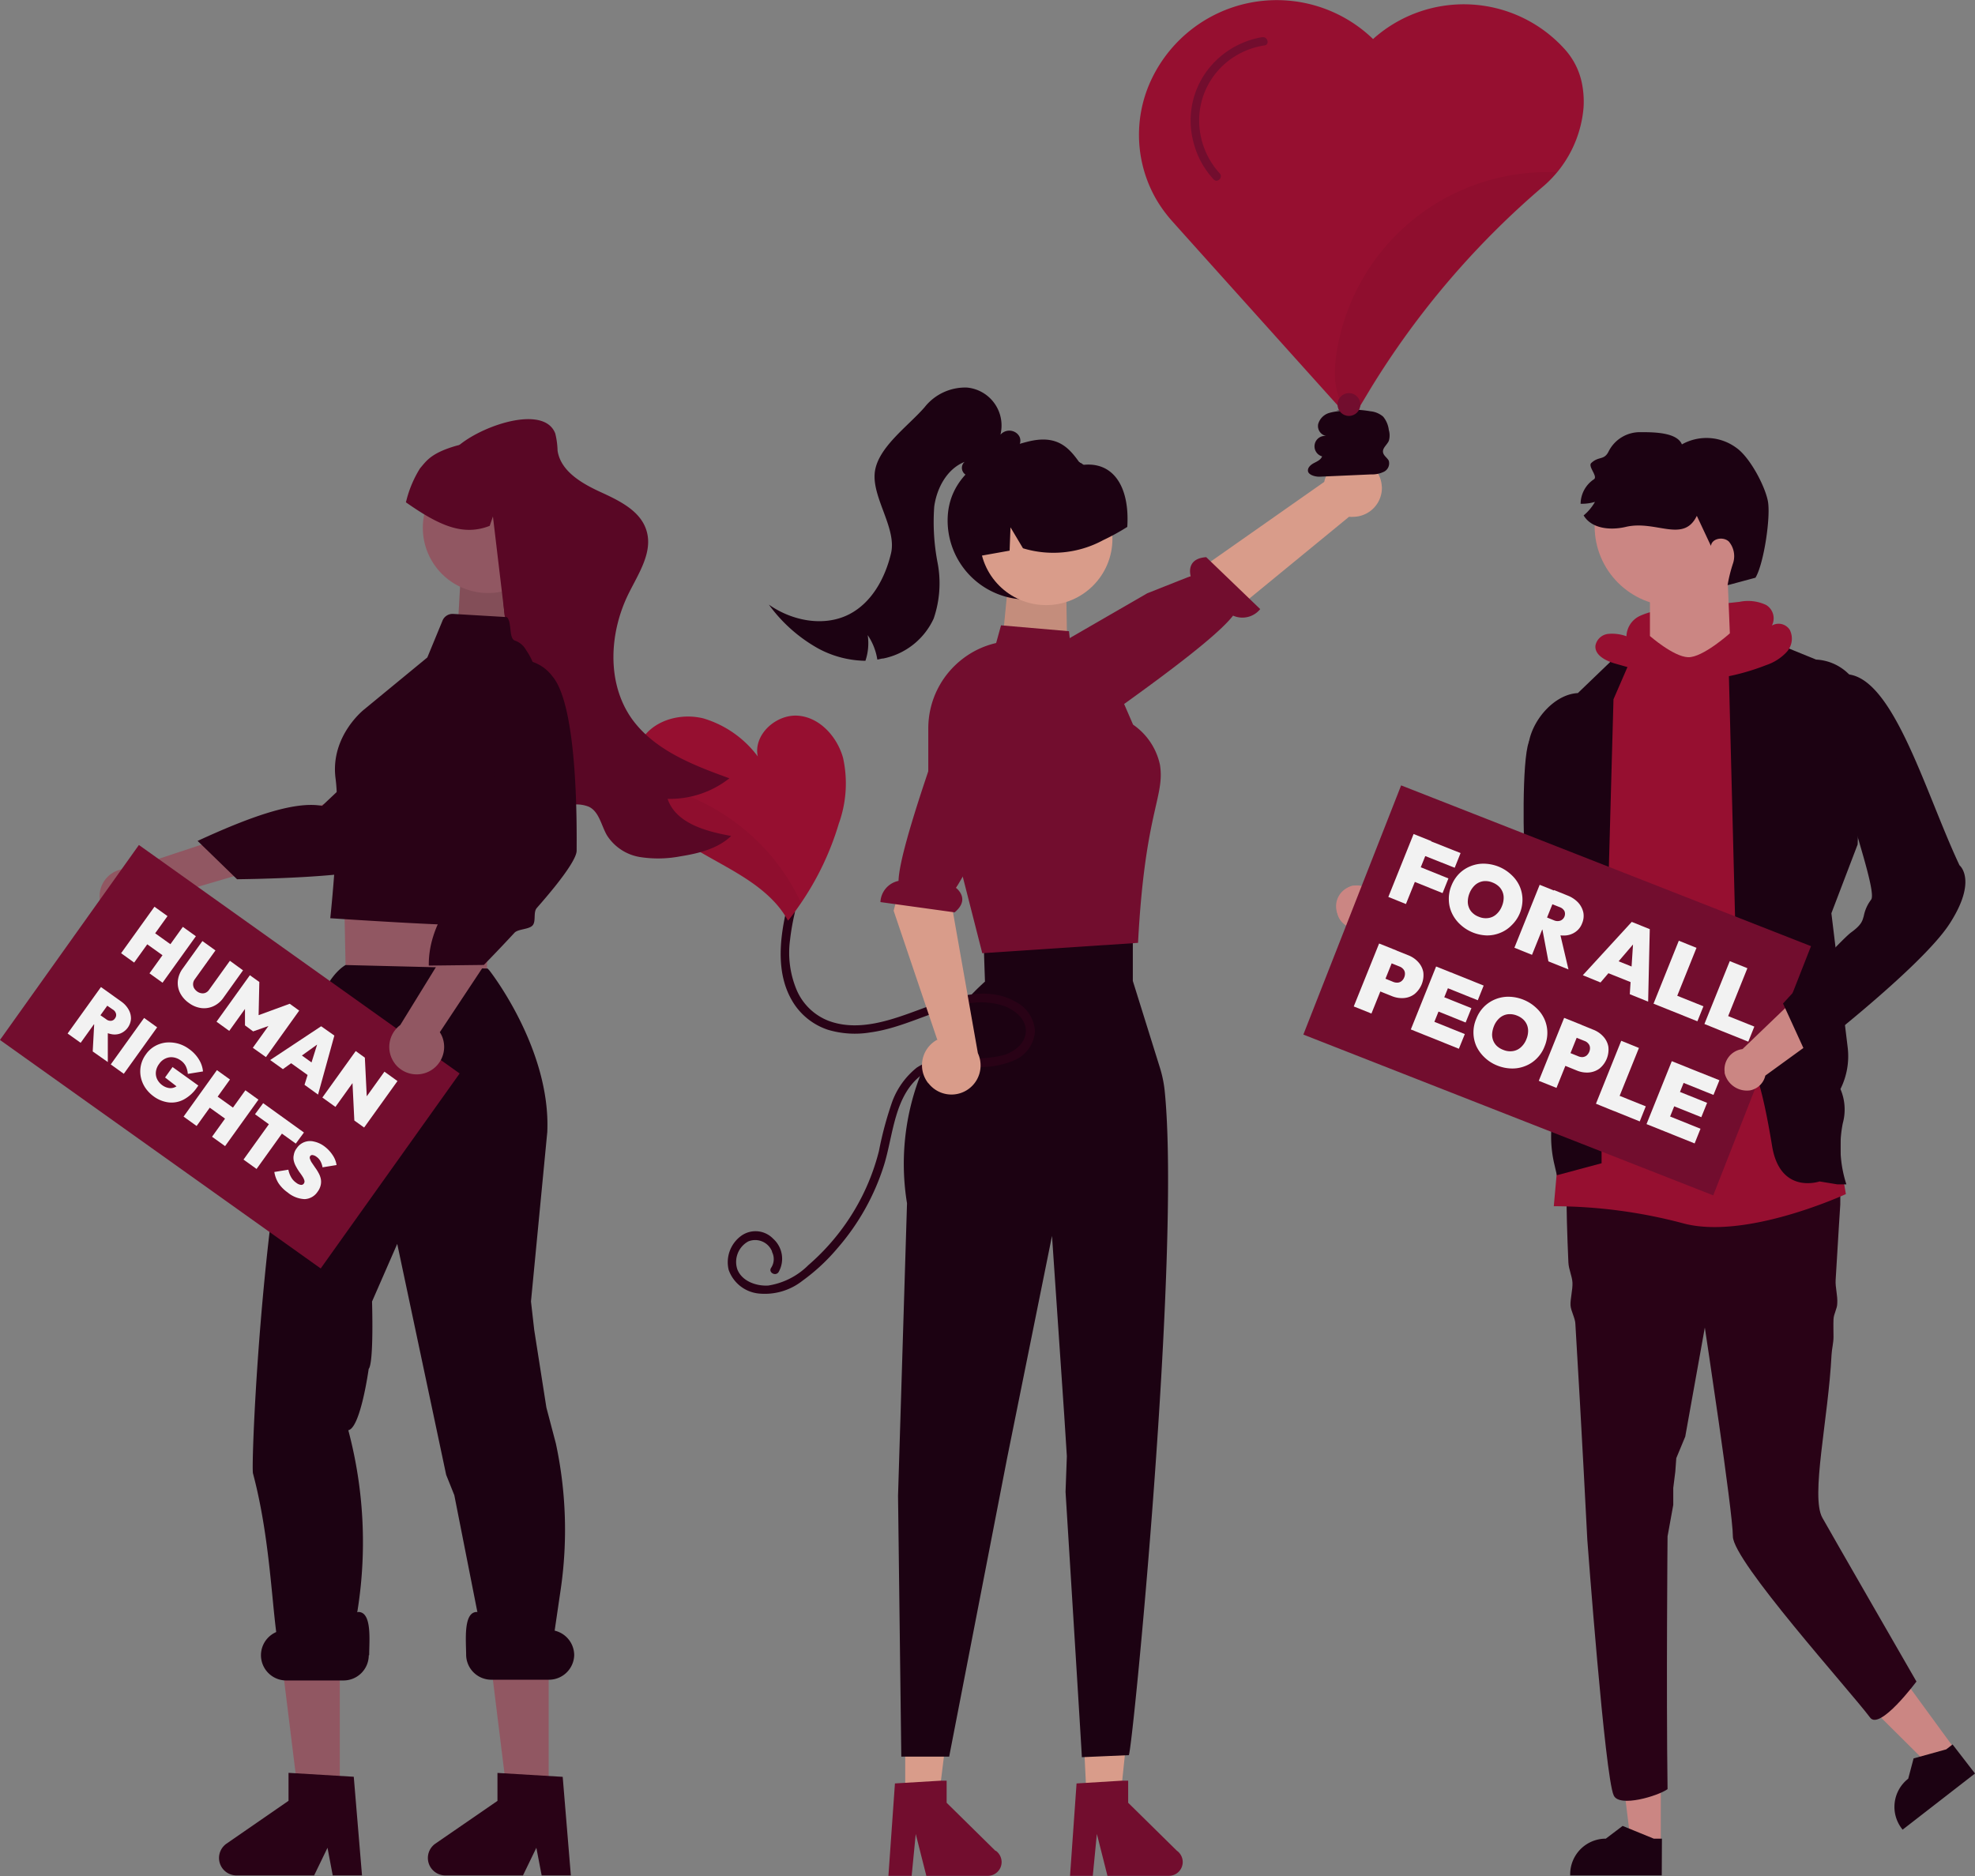 <svg xmlns="http://www.w3.org/2000/svg" viewBox="0 0 242.18 230.08"><rect x="0" y="0" width="242.18" height="230.08" fill="#808080" stroke="none"/><defs><style>.cls-1{fill:#d99c8a;}.cls-2{isolation:isolate;opacity:0.1;}.cls-3{fill:#960f30;}.cls-4{fill:#720d2e;}.cls-5{fill:#1c0212;}.cls-6{fill:#e6e6e6;}.cls-7{fill:#290216;}.cls-8{opacity:0.05;}.cls-9{fill:#915762;}.cls-10{fill:#590725;}.cls-11{fill:#cb8683;}.cls-12{fill:#f2f2f2;}</style></defs><g id="Laag_2" data-name="Laag 2"><g id="Laag_1-2" data-name="Laag 1"><g id="Group_40" data-name="Group 40"><path id="Path_453" data-name="Path 453" class="cls-1" d="M130.83,78l-7.76-.83.44-4.51h7.24Z"/><path id="Path_454" data-name="Path 454" class="cls-2" d="M130.83,78l-7.76-.83.44-4.51h7.24Z"/><path id="Path_455" data-name="Path 455" class="cls-3" d="M194,10.32a8.81,8.81,0,0,0-2-4.14,16.66,16.66,0,0,0-23.49-1.52h0l-.14.13a17,17,0,0,0-27.32,5.26,15.86,15.86,0,0,0,.71,14.36,16.65,16.65,0,0,0,2,2.74c.77.88,21.49,23.93,21.7,24.16a.27.27,0,0,0,.2.09h.07a.31.31,0,0,0,.16-.12l.11-.18.13-.22,1.92-3.2a103.7,103.7,0,0,1,21.3-24.92,14.3,14.3,0,0,0,4.83-9.58A11.33,11.33,0,0,0,194,10.32Z"/><path id="Path_456" data-name="Path 456" class="cls-1" d="M120.31,106.12l-1.08,2.51,1.76,8.9,18-2.5-.14-10.85-.36-2.38Z"/><path id="Path_457" data-name="Path 457" class="cls-1" d="M111,221.46h4l1.89-15.28H111Z"/><path id="Path_458" data-name="Path 458" class="cls-4" d="M122.08,227l-6-5.91v-2.71l-.7,0-4.34.26-1.3.08-.8,11.33h2.85l.5-5.13,1.3,5.13h7.54a1.69,1.69,0,0,0,1.69-1.69,1.73,1.73,0,0,0-.73-1.4Z"/><path id="Path_459" data-name="Path 459" class="cls-1" d="M133.29,221.46h4l2.33-22.5-7.45-.44Z"/><path id="Path_460" data-name="Path 460" class="cls-4" d="M144.34,227l-6-5.91v-2.71l-.76,0-4.41.27-1.16.07-.8,11.33H134l.5-5.14,1.3,5.14h7.53a1.7,1.7,0,0,0,1.7-1.7,1.72,1.72,0,0,0-.73-1.39Z"/><path id="Path_461" data-name="Path 461" class="cls-5" d="M110.12,183.44l.39-12.69.71-23.18h0a30.06,30.06,0,0,1,9.56-27.19,0,0,0,0,0,0,0l-.12-3.54s0,0,0,0L138.91,115s0,4.66,0,0l0,5.3h0L142.25,131a14.65,14.65,0,0,1,.56,2.71h0c2.05,20-4,81.68-4.4,81.54l-5.75.25c0-.42-2-32.54-2-32.54l.16-4.38h0l-.32-5L129,151.57s0,0,0,0a0,0,0,0,0,0,0l-5.5,27.23-7.11,36.63h-5.87"/><path id="Path_462" data-name="Path 462" class="cls-5" d="M116.2,63.84a9.69,9.69,0,1,0,16.67-6.73l-.05,0-.23-.24h0a2,2,0,0,1-.31-.27c-1.31-1.83-2.79-3.36-6.39-2.4C120.72,55.52,116.2,58.48,116.2,63.84Z"/><path id="Path_463" data-name="Path 463" class="cls-1" d="M169.45,59.69a3.55,3.55,0,0,1-3.4,3.69,4.42,4.42,0,0,1-.63,0l-25,20.51-3.81-6.71L162.38,59.1a3.57,3.57,0,0,1,7.06.59Z"/><path id="Path_464" data-name="Path 464" class="cls-4" d="M129.87,89.92s.81,1.69,4-.71c2.54-1.92,14.64-10.21,17.33-13.71a2.81,2.81,0,0,0,3.33-.8l-6.62-6.37c-2.07.14-2.1,1.53-1.91,2.32l-5.32,2.11-13.84,8,2.44,8Z"/><circle id="Ellipse_91" data-name="Ellipse 91" class="cls-1" cx="128.28" cy="66.08" r="8.13"/><path id="Path_465" data-name="Path 465" class="cls-4" d="M139.55,115.63c.84-16.12,3.3-17.87,2.69-21.82a8,8,0,0,0-3.3-4.94l-1.1-2.54-1.62-3.76-4.73-2.82-.3-1.34-.11-1-8.33-.72-.6,2.17h0a10.58,10.58,0,0,0-4.07,1.91,10.73,10.73,0,0,0-4.25,8.57l0,5.27v1.49l4.08,11,.15.43,2.39,9.37"/><path id="Path_466" data-name="Path 466" class="cls-6" d="M138.72,112.23l0,0"/><path id="Path_467" data-name="Path 467" class="cls-5" d="M119.77,68.21l.23,0,3.8-.68.11-2.86,1.53,2.57a12.82,12.82,0,0,0,9.84-1,27.21,27.21,0,0,0,2.95-1.62c.31-4.85-1.65-7.95-5.29-7.62-.14,0-.23-.13-.35-.19h0l-.6-.26a9,9,0,0,0-9.4,1.82A10.74,10.74,0,0,0,119.77,68.21Z"/><path id="Path_468" data-name="Path 468" class="cls-5" d="M125.07,54.38a1.52,1.52,0,0,1-1.25,1.07c-1.09,1.35-2.34,2.78-4,3a1.94,1.94,0,0,1-1.43-.24l-.14-.12a1,1,0,0,1-.07-1.35l.11-.1c-2.15.85-3.41,3.18-3.73,5.47a26.27,26.27,0,0,0,.41,6.91,13.36,13.36,0,0,1-.48,6.84,8.7,8.7,0,0,1-6.19,4.9c-.24,0-.47.1-.72.13a7.36,7.36,0,0,0-1.18-3,6.73,6.73,0,0,1-.28,3.15,12.55,12.55,0,0,1-5.75-1.49,18.78,18.78,0,0,1-6.09-5.4c2.84,2,6.77,2.77,9.86,1.18,2.77-1.43,4.4-4.44,5.12-7.47s-2.29-6.75-2-9.84,4.07-5.72,6.11-8.07a6.35,6.35,0,0,1,5.21-2.42,4.67,4.67,0,0,1,4.21,5.1,5.07,5.07,0,0,1-.11.68,1.44,1.44,0,0,1,2-.17,1.37,1.37,0,0,1,.35.45A1.19,1.19,0,0,1,125.07,54.38Z"/><path id="Path_469" data-name="Path 469" class="cls-5" d="M169.59,55.46c-.08-.52.49-.9.71-1.39a2.35,2.35,0,0,0,0-1.34,3.13,3.13,0,0,0-.7-1.64,2.8,2.8,0,0,0-1.54-.65,13.38,13.38,0,0,0-4.19-.07l1.06.06a5.7,5.7,0,0,0-2,.23A2,2,0,0,0,161.64,52a1.24,1.24,0,0,0,1,1.47h0a1.28,1.28,0,0,0-.52,2.5c-.16.42-.6.61-1,.82s-.8.56-.73,1,.86.69,1.43.67l6.31-.28a3.31,3.31,0,0,0,1.58-.33,1.15,1.15,0,0,0,.58-1.36C170.09,56.12,169.65,55.88,169.59,55.46Z"/><path id="Path_470" data-name="Path 470" class="cls-7" d="M96.42,111.65c-.87,3.81-1.28,8.13,1,11.54a8,8,0,0,0,4.1,3.1,11.57,11.57,0,0,0,5.23.32c3.94-.54,7.45-2.6,11.33-3.4a8.94,8.94,0,0,1,5.17.21c1.24.51,2.54,1.53,2.54,3s-1.29,2.48-2.58,2.94a13.53,13.53,0,0,1-5.3.3,8.43,8.43,0,0,0-5.49,1.27,9.65,9.65,0,0,0-3,4.14,43.62,43.62,0,0,0-1.64,6.08,27.15,27.15,0,0,1-1.94,5.3,27.54,27.54,0,0,1-6.71,8.7,8.89,8.89,0,0,1-4.94,2.51c-1.45.08-3.22-.53-3.78-2a2.87,2.87,0,0,1,1.34-3.41,2.23,2.23,0,0,1,2.91,1.2c0,.1.07.2.1.3a1.93,1.93,0,0,1-.2,1.73c-.38.56.53,1.09.91.53a3.29,3.29,0,0,0-.66-4.09,3,3,0,0,0-4-.3,4,4,0,0,0-1.46,4.11,4.37,4.37,0,0,0,3.63,2.9,7.45,7.45,0,0,0,5.42-1.56,23.88,23.88,0,0,0,4.3-4,28.53,28.53,0,0,0,5.7-10.18c1.15-3.7,1.24-8.6,4.68-11.11,1.77-1.29,3.93-1.14,6-1a10.35,10.35,0,0,0,5.3-.75,4.18,4.18,0,0,0,2.53-3.55,4.32,4.32,0,0,0-2.49-3.68c-3.59-2-7.9-.38-11.44.93s-7.6,2.86-11.36,1.47a7,7,0,0,1-3.9-3.72,11.77,11.77,0,0,1-.84-6.23,28.48,28.48,0,0,1,.58-3.3c.15-.66-.86-.94-1-.28Z"/><path id="Path_471" data-name="Path 471" class="cls-1" d="M113.83,132.85a3.55,3.55,0,0,1,.58-5h0a3.11,3.11,0,0,1,.52-.34l-5.35-15.82L114,94.93l7,3.18-4.34,12.65,3.25,18.4a3.57,3.57,0,0,1-6.06,3.69Z"/><path id="Path_472" data-name="Path 472" class="cls-4" d="M120.27,81.12s-1.65-.89-2.8,2.91c-.92,3-7.18,19.59-7.29,24a2.79,2.79,0,0,0-2.22,2.6l9.1,1.26c1.6-1.33.8-2.47.18-3l3.1-5.25,6.47-14.16-5.32-7.73Z"/><path id="Path_473" data-name="Path 473" class="cls-3" d="M102.86,101a35,35,0,0,1-4.64,9.75c-.51.74-1,1.45-1.59,2.16a11.24,11.24,0,0,0-1.56-2.18c-2.12-2.33-5-3.86-7.72-5.39s-5.56-3.16-7.51-5.64A10,10,0,0,1,78,95.89a6.58,6.58,0,0,1,.81-5.38c1.58-2.27,4.74-3.07,7.43-2.41a12.9,12.9,0,0,1,6.68,4.67c-.57-2.64,2.21-5.18,4.9-5s4.84,2.58,5.56,5.18A14.53,14.53,0,0,1,102.86,101Z"/><path id="Path_474" data-name="Path 474" class="cls-4" d="M154.82,4.55a10.63,10.63,0,0,0-7.08,4.51,10.28,10.28,0,0,0-1.37,8.47A10.45,10.45,0,0,0,148.82,22c.46.5,1.2-.25.74-.74a9.65,9.65,0,0,1-2.46-7.52A9.26,9.26,0,0,1,151,7.19a9.52,9.52,0,0,1,4.06-1.62c.67-.1.38-1.12-.28-1Z"/><g id="Group_38" data-name="Group 38" class="cls-8"><path id="Path_475" data-name="Path 475" d="M190.88,21.14a13.27,13.27,0,0,1-1.57,1.61A103.46,103.46,0,0,0,168,47.66l-1.92,3.2-.13.22a5.33,5.33,0,0,1-1.16-1.21c-1.23-1.79-1.24-4.13-.94-6.28a26.16,26.16,0,0,1,27-22.46Z"/></g><g id="Group_39" data-name="Group 39" class="cls-8"><path id="Path_476" data-name="Path 476" d="M98.22,110.72c-.51.74-1,1.45-1.59,2.15a12.38,12.38,0,0,0-1.56-2.18c-2.12-2.33-5-3.85-7.72-5.38s-5.56-3.17-7.51-5.64A10.13,10.13,0,0,1,78,95.88a26.59,26.59,0,0,1,16.09,8.54A25.78,25.78,0,0,1,98.22,110.72Z"/></g><circle id="Ellipse_92" data-name="Ellipse 92" class="cls-4" cx="165.41" cy="49.61" r="1.4"/></g><g id="Group_26" data-name="Group 26"><path id="Path_329" data-name="Path 329" class="cls-9" d="M56.49,70.62h5.65v6.21h-6Z"/><path id="Path_330" data-name="Path 330" class="cls-2" d="M56.49,70.62h5.65v6.21h-6Z"/><path id="Path_331" data-name="Path 331" class="cls-10" d="M55.09,56c-1.19,2.55.07,5.54,1.58,7.91s5,4.51,5,7.31A30.23,30.23,0,0,0,63,80.7c.29,1-4.27,3.2-3.84,4.16,1.43,3.18.77,6.85,1,10.33a4.14,4.14,0,0,0,.48,2c.85,1.41,2.8,1.54,4.45,1.54l5.3-.06a4,4,0,0,1,1.82.27c1.27.61,1.51,2.29,2.22,3.51a5.94,5.94,0,0,0,4,2.65,14.44,14.44,0,0,0,5-.08c2.25-.36,4.59-.93,6.23-2.5-3.11-.56-6.78-1.55-7.8-4.55a11.77,11.77,0,0,0,7.58-2.52c-4.48-1.62-9.24-3.46-12-7.35-3.07-4.39-2.73-10.52-.35-15.32,1.22-2.46,3-5.09,2.18-7.72-.74-2.43-3.35-3.67-5.66-4.73s-4.87-2.56-5.24-5.07a9.74,9.74,0,0,0-.28-2.09C66.52,49,56.43,53.15,55.09,56Z"/><path id="Path_332" data-name="Path 332" class="cls-9" d="M41.67,220.41H36.61L34.2,200.89h7.47Z"/><path id="Path_333" data-name="Path 333" class="cls-7" d="M44.39,230H40.8l-.64-3.39L38.52,230H29a2.14,2.14,0,0,1-1.22-3.9l7.6-5.25v-3.43l8,.48Z"/><path id="Path_334" data-name="Path 334" class="cls-9" d="M42.69,107l-.5,2.36.21,10.34,17.24,2.21L60,105.66l-1.8-3Z"/><path id="Path_335" data-name="Path 335" class="cls-9" d="M67.28,220.41H62.22l-2.41-19.52h7.47Z"/><path id="Path_336" data-name="Path 336" class="cls-5" d="M67.48,203.61l-7.69.77,0-.33-4.08-20.68-1-2.5-6-28.32-3.09,7.07s.24,7.5-.41,8.26c0,0-1,7.25-2.5,7.52h0a53.38,53.38,0,0,1,.55,25.19l-.83,3.76-7,.1c-2.29-.36-1.41-12.51-4.41-23.76C30.68,179.27,33,124,42.37,118.35l17.42.43L60,119c.08.09,7.56,9.65,7.11,19.82l-2,20.79.4,3.51L67,172.62l1.16,4.4h0a50.48,50.48,0,0,1,.61,17.8Z"/><path id="Path_337" data-name="Path 337" class="cls-7" d="M70,230H66.42l-.65-3.39L64.13,230H54.61a2.14,2.14,0,0,1-1.22-3.9L61,220.86v-3.43l8,.48Z"/><path id="b0ed392d-e28e-41ab-913e-3eea91058667-1240" class="cls-9" d="M67.61,62.79A8,8,0,1,1,64,57.89a7.93,7.93,0,0,1,3.64,4.9Z"/><path id="f63de286-de7c-4407-a1c4-23ed0a8d5112-1241" class="cls-10" d="M49.82,61.43a13.78,13.78,0,0,1,1.69-4c.75-.86,1.28-1.82,4.29-2.72,1.14-.34,1.38-.09,2.44-.62,2.39-1.19,3.91-2.23,6.32-1.89l-3.51,3.45.05,0h0a8.56,8.56,0,0,1,6.09,10.45l0,.19-3.33-.86L63.53,62l-1.07,3.12-1.72-.45-.15-1.75-.54,1.57c-3.26,1.27-6.16,0-10.28-2.89Z"/><path id="Path_338" data-name="Path 338" class="cls-9" d="M12.22,109.72a3.37,3.37,0,0,0,6.58,1.19,3.73,3.73,0,0,0,.12-.58l25.89-7.62-4.42-4.33-24.62,8.17h0a3.37,3.37,0,0,0-3.55,3.17Z"/><path id="Path_339" data-name="Path 339" class="cls-7" d="M56.17,83.08a5,5,0,0,1,3.9,5.6c-.33,4.88-11.29,15.5-13,17.26s-18,1.89-18,1.89l-4.84-4.7c6.21-2.86,11.8-4.93,15.26-4.3Z"/><path id="Path_340" data-name="Path 340" class="cls-7" d="M62.16,75.68l-6.59-.39a1.33,1.33,0,0,0-1.31.83L52.4,80.63,44.66,87s-4.2,3.27-3.51,8.49c.66,5-.65,17.12-.65,17.12s17.18,1.15,17.55.77c.73-.76,1.61-4.64,1.61-4.64l6-22.15a8.21,8.21,0,0,0-1.17-6.9,2.49,2.49,0,0,0-1.27-1.1C62.33,78.41,62.82,76.34,62.16,75.68Z"/><path id="Path_341" data-name="Path 341" class="cls-5" d="M45.22,203a3.1,3.1,0,0,1-3.09,3.09H35.05A3.1,3.1,0,0,1,32,203h0a3.1,3.1,0,0,1,3.1-3.1l8.84-2.21c1.71,0,1.33,3.59,1.33,5.3h0Z"/><path id="Path_342" data-name="Path 342" class="cls-5" d="M67.33,206H60.25A3.09,3.09,0,0,1,57.16,203h0c0-1.71-.39-5.31,1.32-5.31l8.84,2.21h0a3.1,3.1,0,0,1,3.09,3.1h0A3.1,3.1,0,0,1,67.33,206Z"/><path id="Path_343" data-name="Path 343" class="cls-10" d="M68,59.09l-8.18-1,2.07,17.4L71.1,81Z"/><rect id="Rectangle_27" data-name="Rectangle 27" class="cls-4" x="13.5" y="105.44" width="29.36" height="48.29" transform="translate(-93.71 77.35) rotate(-54.53)"/><path id="Path_344" data-name="Path 344" class="cls-9" d="M48.41,130.43a3.37,3.37,0,0,0,5.8-3.32,3.25,3.25,0,0,0-.28-.52l14.91-22.5-6.16-.47-13.6,22.09a3.36,3.36,0,0,0-.67,4.71Z"/><path id="Path_345" data-name="Path 345" class="cls-7" d="M61,81.71a5,5,0,0,1,6.71,1.2c3.22,3.69,3,19,3,21.41,0,.77-1.1,2.44-2.63,4.36-.69.86-1.47,1.78-2.26,2.68-.46.53-.06,1.64-.52,2.14s-1.78.42-2.22.9c-2.07,2.24-3.75,3.94-3.75,3.94l-6.75.08c-.07-5,3.36-9.49,7.77-13.81Z"/></g><g id="Group_96" data-name="Group 96"><path id="Path_782" data-name="Path 782" class="cls-11" d="M179.25,117.57l-9.81-6.73a3.55,3.55,0,0,0-3.7-2.19,2.88,2.88,0,0,0-1.73,3.41,2.42,2.42,0,0,0,2.36,1.79l9.86,6.86Z"/><path id="Path_783" data-name="Path 783" class="cls-5" d="M187.47,91c-.87,2.35-.68,12.74-.44,15.08.18,1.66.49,8.7,0,8.57s1.53,1.93.27,1.07c-3.07-2.07-14.61-3.51-14.61-3.51l-2.86,4.54s10.91,7.09,16.49,10.28,9.81-11,9.81-11c9-4.91,4.37-12.2,3-18.3C199.13,97.77,188.29,88.8,187.47,91Z"/><path id="Path_784" data-name="Path 784" class="cls-11" d="M203.65,226.2H200l-1.74-14.09h5.4Z"/><path id="Path_785" data-name="Path 785" class="cls-5" d="M203.77,230H192.54v-.14a4.37,4.37,0,0,1,4.37-4.37h0l2.06-1.56,3.82,1.56h1Z"/><path id="Path_786" data-name="Path 786" class="cls-11" d="M239.74,214.56l-2.89,2.24L229,209l4.26-3.31Z"/><path id="Path_787" data-name="Path 787" class="cls-5" d="M242.18,217.5l-8.88,6.89-.08-.11a4.38,4.38,0,0,1,.77-6.14h0l.66-2.49,4-1.11.78-.6Z"/><path id="Path_788" data-name="Path 788" class="cls-7" d="M225.66,147.73s-.25,3.82-.57,9.27c-.05.9.26,1.87.2,2.84,0,.65-.43,1.27-.46,1.95s0,1.44,0,2.17-.2,1.44-.24,2.17c-.4,7.91-2.59,17.38-1.13,20,.72,1.31,11.54,20.09,11.54,20.09s-4.53,6.1-5.7,4.4c-2.53-3.37-16.81-19.18-16.81-22.2s-3.44-25.61-3.44-25.61l-2.4,13.37-1.1,2.65-.12,1.65-.25,2,0,2.08-.7,3.86s-.17,18.63,0,31c-1.17.84-5.93,2.28-6.6.77-1.08-2.24-3.24-31.37-3.24-31.37s-.69-13.68-1.46-26.4c0-.74-.56-1.63-.6-2.35s.28-1.94.24-2.76-.46-1.6-.5-2.5c-.31-6.95-.36-12.42.2-13.26,1.68-2.51,3.19-4.52,3.19-4.52s24-5.87,30,1.67Z"/><path id="Path_789" data-name="Path 789" class="cls-3" d="M204.1,75.78l5.78-.32,4.35,2.38,12.12,68.6S214,152.16,206.29,150a62.09,62.09,0,0,0-15.76-2.07l5.89-65.54L201.17,78Z"/><path id="Path_790" data-name="Path 790" class="cls-5" d="M213.74,77.24l8.95,3.65a6.1,6.1,0,0,1,5.7,5l-.6,17.67L224.57,112l2,16.47a9,9,0,0,1-.89,5.09h0a6.36,6.36,0,0,1,.29,4.19,14.82,14.82,0,0,0,.44,7.5h-1.1l-2.19-.36s-4.83,1.67-5.82-4.34c-2.59-15.76-4.05-8.82-4.05-8.82L212,82.81Z"/><path id="Path_791" data-name="Path 791" class="cls-5" d="M201.54,77.25,193.48,85c-2.83.14-5.49,3.19-6,6l3.46,27.18-1.23,7.93a9.48,9.48,0,0,0,.5,4.86h0l-.12,2.79.48,2.33h0a14.87,14.87,0,0,0,0,6.57l.34,1.47,5.48-1.47,0-3.9,1.46-53Z"/><path id="Path_792" data-name="Path 792" class="cls-3" d="M219.47,77.25a1.63,1.63,0,0,0-2.2-.53,1.91,1.91,0,0,0-.71-2.53,5.19,5.19,0,0,0-3.27-.38l-9.13,1a8.11,8.11,0,0,0-3.06.72,2.85,2.85,0,0,0-1.66,2.5,5.13,5.13,0,0,0-2.23-.29,1.78,1.78,0,0,0-1.57,1.42c-.13,1.21,1.31,1.91,2.48,2.24l6.53,1.85-.67.14a27.75,27.75,0,0,0,12.59-1.82A6,6,0,0,0,219.05,80,2.42,2.42,0,0,0,219.47,77.25Z"/><path id="Path_797" data-name="Path 797" class="cls-11" d="M169.45,112.15a3.06,3.06,0,0,0-2.54-3.51,2.56,2.56,0,0,0-2.9,3.44,2.41,2.41,0,0,0,2.36,1.79Z"/><path id="Path_798" data-name="Path 798" class="cls-11" d="M212.12,77.67s-3.34,3-5.13,2.93S202.32,78,202.32,78V70.42l9.49-.32Z"/><path id="Path_249" data-name="Path 249" class="cls-2" d="M212.58,70.52a9.58,9.58,0,0,1-9.53,2c-.29-.41.11-.57-.13-1-1.15-2.19-1.4-3.69.38-4.34a35.55,35.55,0,0,1,6.46-1.93,4.4,4.4,0,0,1,2,0C213.11,65.67,212.39,68.26,212.58,70.52Z"/><circle id="Ellipse_134" data-name="Ellipse 134" class="cls-11" cx="205.34" cy="64.54" r="9.8"/><path id="Path_799" data-name="Path 799" class="cls-5" d="M215.26,70.85l-3.42.92a18.34,18.34,0,0,1,.68-2.72,2.78,2.78,0,0,0-.52-2.63c-.68-.65-2.09-.4-2.2.53l-1.73-3.69c-1.64,3.39-5,.5-8.68,1.35-1.87.45-4.21.26-5.2-1.4a6,6,0,0,0,1.39-1.66,5.53,5.53,0,0,1-1.76.23,3.65,3.65,0,0,1,1.63-3c.53-.35-.78-1.58-.32-2,.94-.88,1.58-.28,2.14-1.45A4.29,4.29,0,0,1,201.14,53c1.6,0,4.48,0,5.1,1.5a6.16,6.16,0,0,1,6.69.43c1.61,1.13,3.44,4.54,3.84,6.46S216.28,69.18,215.26,70.85Z"/><rect id="Rectangle_27-2" data-name="Rectangle 27" class="cls-4" x="174.55" y="94.48" width="32.83" height="53.99" transform="translate(8.12 254.87) rotate(-68.58)"/><path id="Path_795" data-name="Path 795" class="cls-11" d="M223.82,118.92l-10.15,9.74a2.51,2.51,0,0,0-2.19,2.8.68.68,0,0,0,0,.14,2.81,2.81,0,0,0,3.13,2.12,2.38,2.38,0,0,0,1.86-1.81l14.2-10.31Z"/><path id="Path_796" data-name="Path 796" class="cls-5" d="M225.29,89.67c-2,1.29,5.24,19.44,4.14,20.68a4.81,4.81,0,0,0-.89,2c-.16.48-.16,1-1.55,2-1.23.9-8.35,8.72-8.35,8.72l2.92,6.38s14-10.76,17.49-16.14,1.23-7.19,1.23-7.19c-4.37-9.27-8.45-24.4-14.62-23.39C225.66,82.73,227.3,88.39,225.29,89.67Z"/><path class="cls-12" d="M170.24,110l3.1-7.72,2.17.87-3.11,7.72Zm2.86-2,.72-1.8,3.79,1.53-.72,1.8Zm1.27-3.17.73-1.8,4,1.59-.72,1.8Z"/><path class="cls-12" d="M180.58,114.35a5,5,0,0,1-1.55-1,4.4,4.4,0,0,1-1-1.38,4,4,0,0,1-.37-1.64,4.2,4.2,0,0,1,.32-1.72,4.44,4.44,0,0,1,.95-1.47,4.14,4.14,0,0,1,1.39-.91,4.19,4.19,0,0,1,1.66-.31,5.13,5.13,0,0,1,1.8.37,5,5,0,0,1,1.55,1,4.25,4.25,0,0,1,1,1.37,4.12,4.12,0,0,1,.36,1.63,4.41,4.41,0,0,1-.33,1.72,4.34,4.34,0,0,1-1,1.46,4,4,0,0,1-1.39.93,4.2,4.2,0,0,1-1.66.32A5,5,0,0,1,180.58,114.35Zm.75-1.92a2.15,2.15,0,0,0,1.15.16,1.82,1.82,0,0,0,1-.46,2.56,2.56,0,0,0,.69-1,2.66,2.66,0,0,0,.21-.92,1.9,1.9,0,0,0-.58-1.49,2.41,2.41,0,0,0-.76-.48,2.28,2.28,0,0,0-1.15-.17,1.94,1.94,0,0,0-1,.46,2.7,2.7,0,0,0-.69,1,2.81,2.81,0,0,0-.21.93,1.89,1.89,0,0,0,.13.83,1.76,1.76,0,0,0,.45.67A2.15,2.15,0,0,0,181.33,112.43Z"/><path class="cls-12" d="M185.7,116.23l3.1-7.72,2.17.87-3.11,7.72Zm3-2.38.6-1.49,1.31.53a1.05,1.05,0,0,0,.77,0,.9.9,0,0,0,.46-1.15,1.06,1.06,0,0,0-.59-.49l-1.31-.52.63-1.57,1.66.67a3.56,3.56,0,0,1,1.29.86,2.68,2.68,0,0,1,.63,1.2,2.28,2.28,0,0,1-.15,1.35,2.2,2.2,0,0,1-.84,1.07,2.4,2.4,0,0,1-1.31.42,3.7,3.7,0,0,1-1.6-.3Zm1.17,4.05-.78-4.14,2.12.36,1.12,4.77Z"/><path class="cls-12" d="M194.09,119.6l6-6.54,2.21.89-.2,8.89-2.25-.91.48-7.42.78.31-4.85,5.67Zm2.43-.53.68-1.69,4.31,1.73-.68,1.69Z"/><path class="cls-12" d="M202.76,123.09l3.1-7.72,2.17.87-3.1,7.72Zm1.77.71.74-1.84,3.61,1.45-.74,1.84Z"/><path class="cls-12" d="M209,125.58l3.11-7.71,2.16.87-3.1,7.72Zm1.77.72.74-1.85,3.61,1.45-.74,1.85Z"/><path class="cls-12" d="M166,123.43l3.11-7.72,2.17.87-3.11,7.72Zm2.85-2,.63-1.57,1.39.57a1.3,1.3,0,0,0,.51.08.86.86,0,0,0,.47-.18,1.08,1.08,0,0,0,.34-.47,1.11,1.11,0,0,0,.08-.58.8.8,0,0,0-.22-.45,1.06,1.06,0,0,0-.42-.29l-1.39-.56.62-1.56,1.82.73a3.21,3.21,0,0,1,1.23.84,2.48,2.48,0,0,1,.62,1.24,3,3,0,0,1-1.09,2.69,2.46,2.46,0,0,1-1.3.48,3.21,3.21,0,0,1-1.47-.24Z"/><path class="cls-12" d="M173,126.25l3.1-7.72,2.17.87-3.11,7.72Zm1.75.7.73-1.8,4.14,1.67-.73,1.8Zm1.23-3.06.71-1.75,3.74,1.5-.71,1.76Zm1.15-2.86.73-1.8,4.07,1.64-.72,1.8Z"/><path class="cls-12" d="M183.58,130.67a4.77,4.77,0,0,1-1.55-1,4.59,4.59,0,0,1-1-1.38,4.2,4.2,0,0,1,0-3.36,4.29,4.29,0,0,1,.95-1.47,4.22,4.22,0,0,1,3.05-1.22,5,5,0,0,1,1.79.37,4.93,4.93,0,0,1,1.56,1,4.25,4.25,0,0,1,1,1.37,4.12,4.12,0,0,1,.36,1.63,4.25,4.25,0,0,1-.34,1.72,4.17,4.17,0,0,1-.94,1.46,4,4,0,0,1-1.39.93,4.23,4.23,0,0,1-1.66.32A5,5,0,0,1,183.58,130.67Zm.74-1.92a2.2,2.2,0,0,0,1.16.16,1.86,1.86,0,0,0,1-.46,2.56,2.56,0,0,0,.69-1,2.66,2.66,0,0,0,.21-.92,2,2,0,0,0-.13-.82,1.89,1.89,0,0,0-.45-.67,2.35,2.35,0,0,0-.76-.48,2.3,2.3,0,0,0-1.16-.17,1.9,1.9,0,0,0-1,.46,2.59,2.59,0,0,0-.69,1,3.12,3.12,0,0,0-.22.93,2,2,0,0,0,.13.83,1.89,1.89,0,0,0,.45.67A2.35,2.35,0,0,0,184.32,128.75Z"/><path class="cls-12" d="M188.69,132.55l3.11-7.72,2.17.87-3.11,7.72Zm2.85-2,.63-1.56,1.39.56a1.15,1.15,0,0,0,.51.09.94.94,0,0,0,.47-.18,1.22,1.22,0,0,0,.34-.47,1.12,1.12,0,0,0,.08-.58.8.8,0,0,0-.22-.45,1,1,0,0,0-.42-.29l-1.39-.56.62-1.57,1.82.74a3.21,3.21,0,0,1,1.23.84,2.48,2.48,0,0,1,.62,1.24,3,3,0,0,1-1.09,2.69,2.55,2.55,0,0,1-1.3.48,3.21,3.21,0,0,1-1.47-.24Z"/><path class="cls-12" d="M195.7,135.36l3.1-7.72,2.17.88-3.11,7.72Zm1.76.71.74-1.84,3.61,1.45-.74,1.85Z"/><path class="cls-12" d="M201.9,137.86l3.1-7.72,2.17.87-3.1,7.72Zm1.75.7.73-1.8,4.14,1.67-.72,1.8Zm1.23-3.05.71-1.76,3.74,1.5-.71,1.76Zm1.16-2.87.72-1.79,4.08,1.63-.73,1.8Z"/></g><path class="cls-12" d="M14.85,116.9l4.09-5.7,1.6,1.15-4.09,5.7Zm2.48-1.61,1-1.33,3.2,2.29-1,1.33Zm1,4.08,4.09-5.7,1.6,1.15-4.09,5.7Z"/><path class="cls-12" d="M23.16,123a3.37,3.37,0,0,1-1.09-1.25,2.73,2.73,0,0,1-.26-1.48,3.07,3.07,0,0,1,.58-1.47l2.43-3.39,1.6,1.15-2.53,3.53a1,1,0,0,0-.21.55,1,1,0,0,0,.11.53,1.37,1.37,0,0,0,.38.42,1.16,1.16,0,0,0,.53.22.88.88,0,0,0,.51-.06,1,1,0,0,0,.44-.38l2.54-3.54L29.8,119l-2.43,3.4a3,3,0,0,1-1.2,1,2.78,2.78,0,0,1-1.48.23A3.25,3.25,0,0,1,23.16,123Z"/><path class="cls-12" d="M26.55,125.3l4.09-5.7,1.16.83-.1,4.62-.51-.36,4.34-1.59,1.16.84-4.08,5.7L31,128.5l2.2-3.07.19.23-2.35.83-1-.74,0-2.49.27.1-2.2,3.07Z"/><path class="cls-12" d="M33.13,130l6.25-4.14L41,127l-2,7.24-1.66-1.2,1.88-6,.58.41-5.11,3.67Zm2.09.05.9-1.25,3.19,2.29-.9,1.24Z"/><path class="cls-12" d="M39.53,134.6l4.09-5.7,1.12.81-.38,1.54-3.23,4.5Zm3.92,2.82-.32-6.53,1.61-1.18.32,6.52Zm0,0,.51-1.56,3.18-4.43,1.6,1.15-4.09,5.7Z"/><path class="cls-12" d="M8.29,126.75l4.09-5.7,1.6,1.14-4.09,5.7Zm2.93-1.35.79-1.1,1,.69a.84.84,0,0,0,.62.2.63.63,0,0,0,.47-.3.67.67,0,0,0,.13-.55.83.83,0,0,0-.38-.52l-1-.69.83-1.15,1.22.87a3,3,0,0,1,.89,1,2.19,2.19,0,0,1,.27,1.1,2.09,2.09,0,0,1-1.29,1.79,2,2,0,0,1-1.15.08,3,3,0,0,1-1.26-.57Zm.15,3.55.19-3.55,1.66.72,0,4.13Z"/><path class="cls-12" d="M13.58,130.54l4.09-5.7,1.6,1.15-4.09,5.7Z"/><path class="cls-12" d="M18.87,134.48a4.28,4.28,0,0,1-1.07-1.1,3.74,3.74,0,0,1-.54-1.33,3.5,3.5,0,0,1,.63-2.74,3.31,3.31,0,0,1,1.08-1,3.59,3.59,0,0,1,1.35-.45,4.27,4.27,0,0,1,1.46.11,4.15,4.15,0,0,1,1.39.67,4.36,4.36,0,0,1,1.22,1.29,3.35,3.35,0,0,1,.5,1.47l-1.86.3a2.59,2.59,0,0,0-.25-.95,1.91,1.91,0,0,0-.65-.72,2,2,0,0,0-.9-.36,1.66,1.66,0,0,0-.93.14,1.87,1.87,0,0,0-.78.66,2,2,0,0,0-.4.95,1.67,1.67,0,0,0,.14.91,2,2,0,0,0,.64.76,1.9,1.9,0,0,0,.85.35,1.32,1.32,0,0,0,.8-.16,2.09,2.09,0,0,0,.69-.62l.59,1.48-2.59-2,.92-1.28,3.16,2.27-.17.24a4.6,4.6,0,0,1-1.63,1.48,3.17,3.17,0,0,1-1.82.35A3.88,3.88,0,0,1,18.87,134.48Z"/><path class="cls-12" d="M22.51,136.94l4.09-5.7,1.6,1.15-4.09,5.7ZM25,135.33l1-1.33,3.2,2.29-1,1.33Zm1,4.08,4.09-5.7,1.6,1.15-4.09,5.7Z"/><path class="cls-12" d="M29.86,142.21l4.09-5.7,1.6,1.15-4.09,5.7Zm1.41-5.56,1-1.36,5,3.6-1,1.36Z"/><path class="cls-12" d="M35.27,146.24a4.35,4.35,0,0,1-1.11-1.12,3.62,3.62,0,0,1-.52-1.39l1.72-.28a3,3,0,0,0,.34.92,2,2,0,0,0,.62.68,1.17,1.17,0,0,0,.57.26.38.38,0,0,0,.36-.15.44.44,0,0,0,.07-.4,1.74,1.74,0,0,0-.23-.48c-.11-.18-.24-.36-.39-.56a6.82,6.82,0,0,1-.39-.64,2.63,2.63,0,0,1-.28-.7,1.63,1.63,0,0,1,0-.76,1.81,1.81,0,0,1,.37-.82A1.95,1.95,0,0,1,38.5,140a3.26,3.26,0,0,1,1.28.59,4.18,4.18,0,0,1,1,1.06,2.92,2.92,0,0,1,.49,1.23l-1.72.28a2.51,2.51,0,0,0-.26-.76,1.57,1.57,0,0,0-.49-.54,1,1,0,0,0-.45-.2.3.3,0,0,0-.32.13.39.39,0,0,0,0,.38,1.61,1.61,0,0,0,.24.47l.38.56a5.16,5.16,0,0,1,.4.63,2.56,2.56,0,0,1,.28.71,1.86,1.86,0,0,1,0,.78,2.11,2.11,0,0,1-.39.84,2,2,0,0,1-1.59.9A3.49,3.49,0,0,1,35.27,146.24Z"/></g></g></svg>